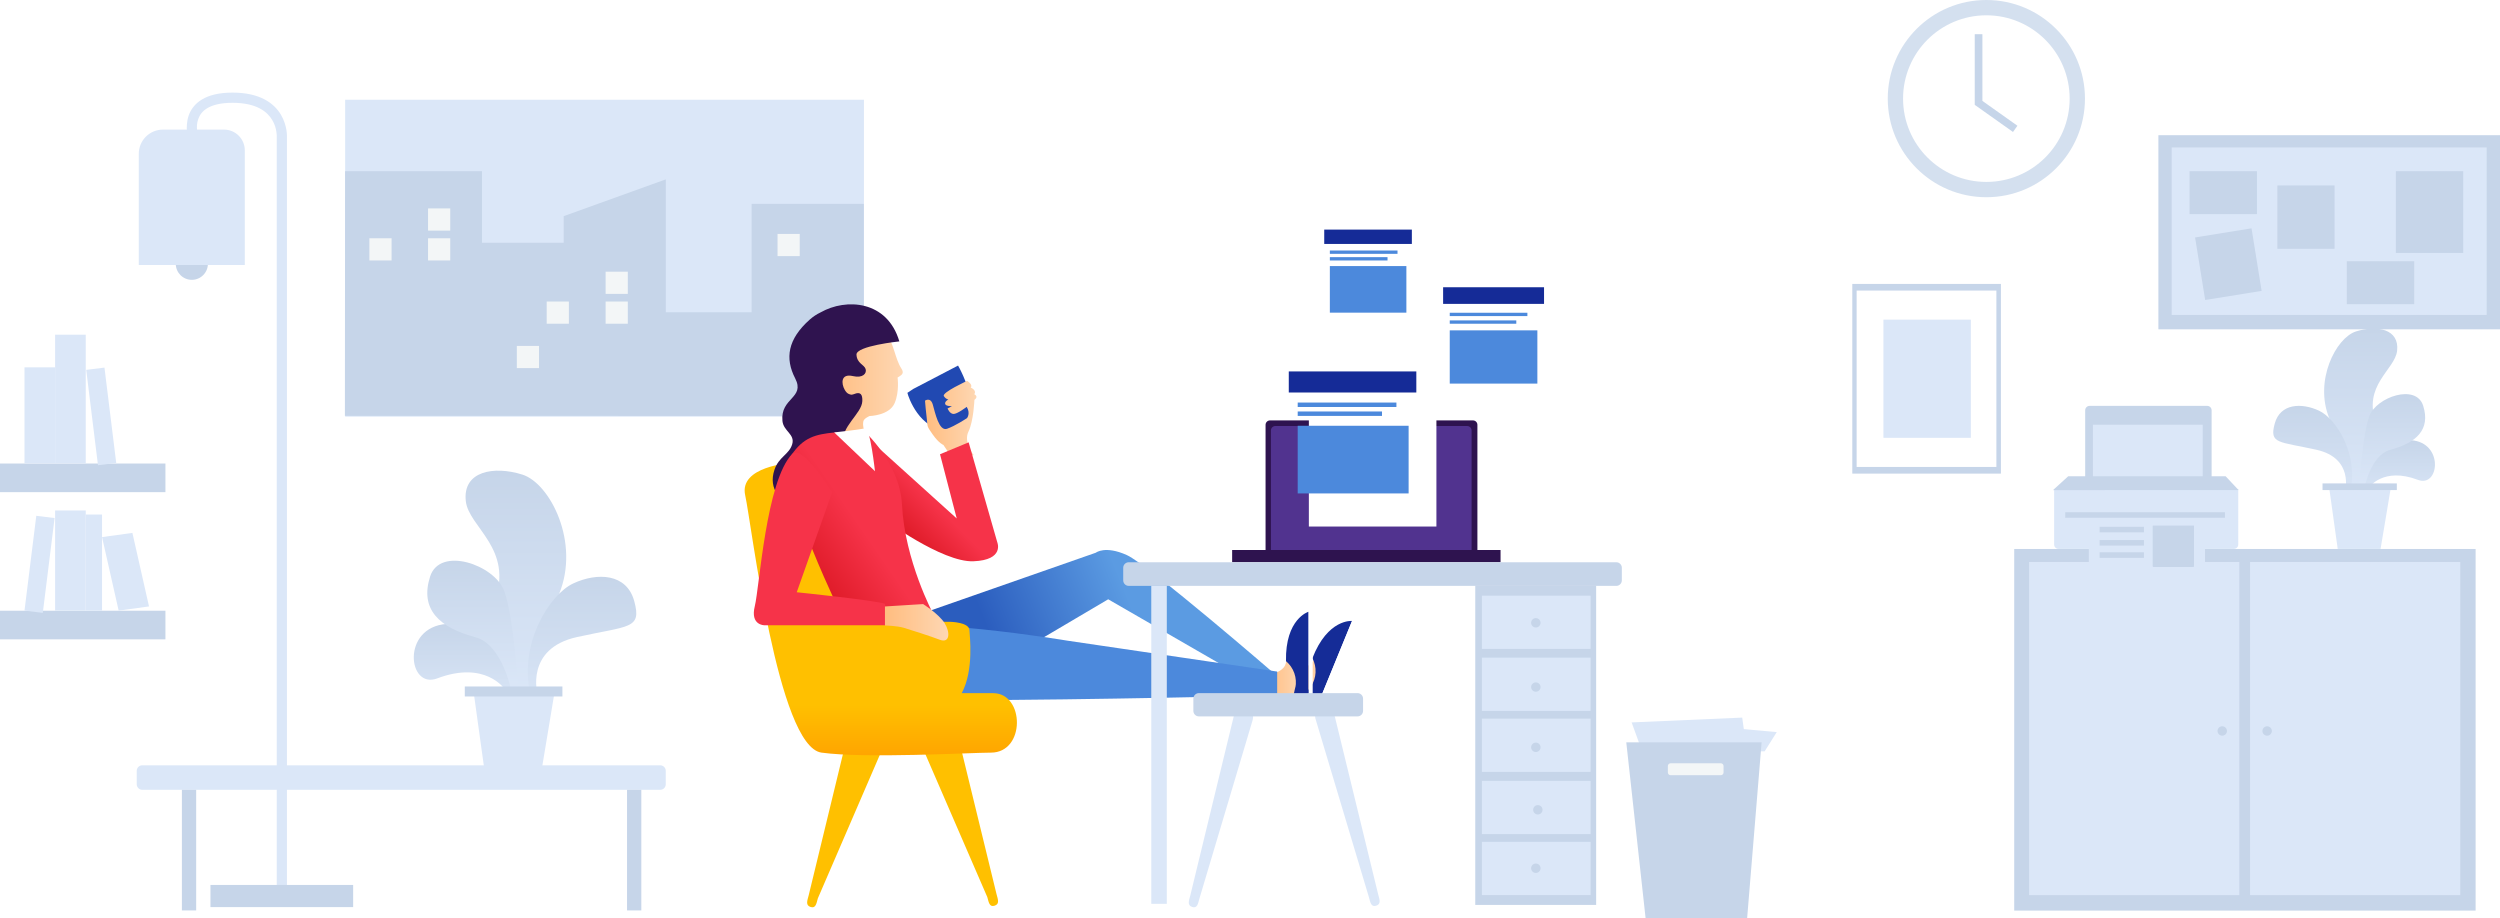<svg width="980" height="360" viewBox="0 0 980 360" version="1.1" xmlns="http://www.w3.org/2000/svg" xmlns:xlink="http://www.w3.org/1999/xlink">
<title>Footer</title>
<desc>Created using Figma</desc>
<g id="Canvas" transform="translate(10785 -16517)">
<g id="Footer">
<g id="Rechthoek 743 kopi&#195;&#171;ren">
<use xlink:href="#path0_fill" transform="translate(-10649.7 16556.1)" fill="#DBE7F8"/>
</g>
<g id="Vorm 881 kopi&#195;&#171;ren">
<use xlink:href="#path1_fill" transform="translate(-10649.8 16584.1)" fill="#C6D5E9"/>
</g>
<g id="Raampjes">
<g id="Rechthoek 754 kopi&#195;&#171;ren 13">
<use xlink:href="#path2_fill" transform="translate(-10617.2 16598.7)" fill="#F3F6F7"/>
</g>
<g id="Rechthoek 754 kopi&#195;&#171;ren 13">
<use xlink:href="#path2_fill" transform="translate(-10640.2 16610.4)" fill="#F3F6F7"/>
</g>
<g id="Rechthoek 754 kopi&#195;&#171;ren 13">
<use xlink:href="#path2_fill" transform="translate(-10617.2 16610.4)" fill="#F3F6F7"/>
</g>
<g id="Rechthoek 754 kopi&#195;&#171;ren 13">
<use xlink:href="#path2_fill" transform="translate(-10547.6 16623.5)" fill="#F3F6F7"/>
</g>
<g id="Rechthoek 754 kopi&#195;&#171;ren 13">
<use xlink:href="#path2_fill" transform="translate(-10570.7 16635.2)" fill="#F3F6F7"/>
</g>
<g id="Rechthoek 754 kopi&#195;&#171;ren 13">
<use xlink:href="#path2_fill" transform="translate(-10582.4 16652.6)" fill="#F3F6F7"/>
</g>
<g id="Rechthoek 754 kopi&#195;&#171;ren 13">
<use xlink:href="#path2_fill" transform="translate(-10480.2 16608.7)" fill="#F3F6F7"/>
</g>
<g id="Rechthoek 754 kopi&#195;&#171;ren 13">
<use xlink:href="#path2_fill" transform="translate(-10547.6 16635.2)" fill="#F3F6F7"/>
</g>
</g>
<g id="Afgeronde rechthoek 3 kopi&#195;&#171;ren 3">
<use xlink:href="#path3_fill" transform="translate(-10731.4 16817)" fill="#DBE7F8"/>
</g>
<g id="Rechthoek 759 kopi&#195;&#171;ren 2">
<use xlink:href="#path4_fill" transform="translate(-10713.7 16826.6)" fill="#C6D5E9"/>
</g>
<g id="Rechthoek 759 kopi&#195;&#171;ren 2">
<use xlink:href="#path5_fill" transform="translate(-10539.2 16826.6)" fill="#C6D5E9"/>
</g>
<g id="Vorm 22 kopi&#195;&#171;ren 5">
<use xlink:href="#path6_fill" transform="translate(-10280.9 16774.6)" fill="url(#paint13_linear)"/>
</g>
<g id="Vorm 22 kopi&#195;&#171;ren 5">
<use xlink:href="#path7_fill" transform="translate(-10289.1 16773.7)" fill="url(#paint14_linear)"/>
</g>
<g id="Vorm 42 kopi&#195;&#171;ren">
<use xlink:href="#path8_fill" transform="translate(-10429.3 16732.6)" fill="url(#paint15_linear)"/>
</g>
<g id="Vorm 41 kopi&#195;&#171;ren">
<use xlink:href="#path9_fill" transform="translate(-10450.8 16761.8)" fill="#4C89DC"/>
</g>
<g id="face kopi&#195;&#171;ren 10">
<use xlink:href="#path10_fill" transform="translate(-10460.3 16643.3)" fill="url(#paint17_linear)"/>
</g>
<g id="Afgeronde rechthoek 4 kopi&#195;&#171;ren 3">
<use xlink:href="#path11_fill" transform="translate(-10468.6 16793.9)" fill="#FFC000"/>
</g>
<g id="Afgeronde rechthoek 4 kopi&#195;&#171;ren 3">
<use xlink:href="#path12_fill" transform="translate(-10428.3 16793.4)" fill="#FFC000"/>
</g>
<g id="Vorm 46 kopi&#195;&#171;ren">
<use xlink:href="#path13_fill" transform="translate(-10493.1 16698.5)" fill="url(#paint20_linear)"/>
</g>
<g id="haar kopi&#195;&#171;ren 9">
<use xlink:href="#path14_fill" transform="translate(-10482.1 16636.3)" fill="#2F134F"/>
</g>
<g id="Vorm 21 kopi&#195;&#171;ren 5">
<use xlink:href="#path15_fill" transform="translate(-10272.9 16760.4)" fill="#152C97"/>
</g>
<g id="Rechthoek 17 kopi&#195;&#171;ren 2">
<use xlink:href="#path16_fill" transform="translate(-10267.4 16760.1)" fill="#FFFFFF"/>
</g>
<g id="Vorm 21 kopi&#195;&#171;ren 5">
<use xlink:href="#path17_fill" transform="translate(-10280.9 16756.8)" fill="#152C97"/>
</g>
<g id="Rechthoek 17 kopi&#195;&#171;ren 2">
<use xlink:href="#path18_fill" transform="translate(-10272 16756.4)" fill="#FFFFFF"/>
</g>
<g id="Mok">
<use xlink:href="#path19_fill" transform="translate(-10429.3 16660.3)" fill="#2149B2"/>
</g>
<g id="Vorm 38 kopi&#195;&#171;ren">
<use xlink:href="#path20_fill" transform="translate(-10422.4 16666.3)" fill="url(#paint27_linear)"/>
</g>
<g id="Arm achter">
<g id="Vorm 40 kopi&#195;&#171;ren">
<use xlink:href="#path21_fill" transform="translate(-10445.5 16690.4)" fill="url(#paint28_linear)"/>
</g>
</g>
<g id="Borst">
<g id="Vorm 35 kopi&#195;&#171;ren">
<use xlink:href="#path22_fill" transform="translate(-10475.9 16685.8)" fill="url(#paint29_linear)"/>
</g>
</g>
<g id="Vorm 44 kopi&#195;&#171;ren">
<use xlink:href="#path23_fill" transform="translate(-10458 16684.9)" fill="#FFFFFF"/>
</g>
<g id="Vorm 36 kopi&#195;&#171;ren">
<use xlink:href="#path24_fill" transform="translate(-10489.5 16694.4)" fill="#F63349"/>
</g>
<g id="Vorm 37 kopi&#195;&#171;ren">
<use xlink:href="#path25_fill" transform="translate(-10438.1 16753.8)" fill="url(#paint32_linear)"/>
</g>
<g id="Afgeronde rechthoek 4 kopi&#195;&#171;ren 3">
<use xlink:href="#path26_fill" transform="translate(-10269.5 16793.4)" fill="#DBE7F8"/>
</g>
<g id="Afgeronde rechthoek 4 kopi&#195;&#171;ren 3">
<use xlink:href="#path27_fill" transform="translate(-10319 16793.9)" fill="#DBE7F8"/>
</g>
<g id="Afgeronde rechthoek 3 kopi&#195;&#171;ren 3">
<use xlink:href="#path28_fill" transform="translate(-10317.2 16788.7)" fill="#C6D5E9"/>
</g>
<g id="Rechthoek 21 kopi&#195;&#171;ren 2">
<use xlink:href="#path29_fill" transform="translate(-10288.9 16681.8)" fill="#2E134F"/>
</g>
<g id="Rechthoek 21 kopi&#195;&#171;ren 2">
<use xlink:href="#path30_fill" transform="translate(-10286.8 16684)" fill="#51338F"/>
</g>
<g id="Rechthoek 22 kopi&#195;&#171;ren">
<use xlink:href="#path31_fill" transform="translate(-10302 16732.6)" fill="#2E134F"/>
</g>
<g id="Rechthoek 8 kopi&#195;&#171;ren 4" filter="url(#filter0_d)">
<use xlink:href="#path32_fill" transform="translate(-10279.8 16662.6)" fill="#FFFFFF"/>
</g>
<g id="Rechthoek 9 kopi&#195;&#171;ren 10">
<use xlink:href="#path33_fill" transform="translate(-10276.3 16674.8)" fill="#4C89DC"/>
</g>
<g id="Rechthoek 9 kopi&#195;&#171;ren 11">
<use xlink:href="#path34_fill" transform="translate(-10279.8 16662.6)" fill="#152B97"/>
</g>
<g id="Rechthoek 9 kopi&#195;&#171;ren 10">
<use xlink:href="#path35_fill" transform="translate(-10276.3 16678.3)" fill="#4C89DC"/>
</g>
<g id="Rechthoek 10 kopi&#195;&#171;ren 2">
<use xlink:href="#path36_fill" transform="translate(-10276.3 16683.9)" fill="#4C89DC"/>
</g>
<g id="Rechthoek 8 kopi&#195;&#171;ren 4" filter="url(#filter1_d)">
<use xlink:href="#path37_fill" transform="translate(-10219.3 16629.6)" fill="#FFFFFF"/>
</g>
<g id="Rechthoek 9 kopi&#195;&#171;ren 11">
<use xlink:href="#path38_fill" transform="translate(-10219.3 16629.6)" fill="#152B97"/>
</g>
<g id="Groep 35">
<g id="Rechthoek 9 kopi&#195;&#171;ren 10">
<use xlink:href="#path39_fill" transform="translate(-10216.7 16639.6)" fill="#4C89DC"/>
</g>
<g id="Rechthoek 9 kopi&#195;&#171;ren 10">
<use xlink:href="#path40_fill" transform="translate(-10216.7 16642.6)" fill="#4C89DC"/>
</g>
<g id="Rechthoek 10 kopi&#195;&#171;ren 2">
<use xlink:href="#path41_fill" transform="translate(-10216.7 16646.5)" fill="#4C89DC"/>
</g>
</g>
<g id="Rechthoek 8 kopi&#195;&#171;ren 4" filter="url(#filter2_d)">
<use xlink:href="#path42_fill" transform="translate(-10265.9 16607)" fill="#FFFFFF"/>
</g>
<g id="Rechthoek 9 kopi&#195;&#171;ren 10">
<use xlink:href="#path43_fill" transform="translate(-10263.7 16615.2)" fill="#4C89DC"/>
</g>
<g id="Rechthoek 9 kopi&#195;&#171;ren 11">
<use xlink:href="#path44_fill" transform="translate(-10265.9 16607)" fill="#152B97"/>
</g>
<g id="Rechthoek 9 kopi&#195;&#171;ren 10">
<use xlink:href="#path45_fill" transform="translate(-10263.7 16617.8)" fill="#4C89DC"/>
</g>
<g id="Rechthoek 10 kopi&#195;&#171;ren 2">
<use xlink:href="#path46_fill" transform="translate(-10263.7 16621.3)" fill="#4C89DC"/>
</g>
<g id="Rechthoek 20 kopi&#195;&#171;ren 3">
<use xlink:href="#path47_fill" transform="translate(-9995.43 16732.2)" fill="#C6D5E9"/>
</g>
<g id="Rechthoek 28 kopi&#195;&#171;ren 7">
<use xlink:href="#path48_fill" transform="translate(-9989.58 16737.3)" fill="#DBE7F8"/>
</g>
<g id="Rechthoek 28 kopi&#195;&#171;ren 7">
<use xlink:href="#path49_fill" transform="translate(-9902.97 16737.3)" fill="#DBE7F8"/>
</g>
<g id="Ovaal 6 kopi&#195;&#171;ren 7">
<use xlink:href="#path50_fill" transform="translate(-9915.73 16801.7)" fill="#C6D5E9"/>
</g>
<g id="Ovaal 6 kopi&#195;&#171;ren 7">
<use xlink:href="#path51_fill" transform="translate(-9898.13 16801.7)" fill="#C6D5E9"/>
</g>
<g id="Vorm 48 kopi&#195;&#171;ren 2">
<use xlink:href="#path52_fill" transform="translate(-10602.5 16701.5)" fill="url(#paint59_linear)"/>
</g>
<g id="Vorm 50 kopi&#195;&#171;ren 2">
<use xlink:href="#path53_fill" transform="translate(-10622.8 16761.5)" fill="url(#paint60_linear)"/>
</g>
<g id="Vorm 49 kopi&#195;&#171;ren 2">
<use xlink:href="#path54_fill" transform="translate(-10578.1 16743.1)" fill="url(#paint61_linear)"/>
</g>
<g id="Vorm 47 kopi&#195;&#171;ren 2">
<use xlink:href="#path55_fill" transform="translate(-10617.5 16736.8)" fill="url(#paint62_linear)"/>
</g>
<g id="Rechthoek 25 kopi&#195;&#171;ren 2">
<use xlink:href="#path56_fill" transform="translate(-10599.6 16786.4)" fill="#DBE7F8"/>
</g>
<g id="Rechthoek 27 kopi&#195;&#171;ren 3">
<use xlink:href="#path57_fill" transform="translate(-10602.8 16786.1)" fill="#C6D5E9"/>
</g>
<g id="Bureau">
<g id="Rechthoek 20 kopi&#195;&#171;ren 3">
<use xlink:href="#path58_fill" transform="translate(-10333.7 16746.5)" fill="#DBE7F8"/>
</g>
<g id="Afgeronde rechthoek 3 kopi&#195;&#171;ren 3">
<use xlink:href="#path59_fill" transform="translate(-10344.7 16737.4)" fill="#C6D5E9"/>
</g>
<g id="Rechthoek 20 kopi&#195;&#171;ren 3">
<use xlink:href="#path60_fill" transform="translate(-10206.7 16746.5)" fill="#C6D5E9"/>
</g>
<g id="Rechthoek 28 kopi&#195;&#171;ren 7">
<use xlink:href="#path61_fill" transform="translate(-10204.1 16750.5)" fill="#DBE7F8"/>
</g>
<g id="Rechthoek 28 kopi&#195;&#171;ren 7">
<use xlink:href="#path61_fill" transform="translate(-10204.1 16774.8)" fill="#DBE7F8"/>
</g>
<g id="Rechthoek 28 kopi&#195;&#171;ren 7">
<use xlink:href="#path61_fill" transform="translate(-10204.1 16798.7)" fill="#DBE7F8"/>
</g>
<g id="Rechthoek 28 kopi&#195;&#171;ren 7">
<use xlink:href="#path61_fill" transform="translate(-10204.1 16823.1)" fill="#DBE7F8"/>
</g>
<g id="Rechthoek 28 kopi&#195;&#171;ren 7">
<use xlink:href="#path61_fill" transform="translate(-10204.1 16847)" fill="#DBE7F8"/>
</g>
<g id="Ovaal 6 kopi&#195;&#171;ren 7">
<use xlink:href="#path62_fill" transform="translate(-10184.8 16759.3)" fill="#C6D5E9"/>
</g>
<g id="Ovaal 6 kopi&#195;&#171;ren 7">
<use xlink:href="#path63_fill" transform="translate(-10184.8 16784.5)" fill="#C6D5E9"/>
</g>
<g id="Ovaal 6 kopi&#195;&#171;ren 7">
<use xlink:href="#path51_fill" transform="translate(-10184.8 16808.1)" fill="#C6D5E9"/>
</g>
<g id="Ovaal 6 kopi&#195;&#171;ren 7">
<use xlink:href="#path64_fill" transform="translate(-10184 16832.6)" fill="#C6D5E9"/>
</g>
<g id="Ovaal 6 kopi&#195;&#171;ren 7">
<use xlink:href="#path65_fill" transform="translate(-10184.8 16855.5)" fill="#C6D5E9"/>
</g>
</g>
<g id="Vorm 886 kopi&#195;&#171;ren">
<use xlink:href="#path66_fill" transform="translate(-10109.4 16802.1)" fill="#DBE7F8"/>
</g>
<g id="Vorm 885 kopi&#195;&#171;ren">
<use xlink:href="#path67_fill" transform="translate(-10145.4 16798.3)" fill="#DBE7F8"/>
</g>
<g id="Vorm 884 kopi&#195;&#171;ren">
<use xlink:href="#path68_fill" transform="translate(-10147.5 16808)" fill="#C6D5E9"/>
</g>
<g id="Afgeronde rechthoek 6 kopi&#195;&#171;ren">
<use xlink:href="#path69_fill" transform="translate(-10131.2 16816.2)" fill="#F3F6F7"/>
</g>
<g id="Afgeronde rechthoek 5 kopi&#195;&#171;ren 2">
<use xlink:href="#path70_fill" transform="translate(-9967.61 16676.1)" fill="#C6D5E9"/>
</g>
<g id="Rechthoek 748 kopi&#195;&#171;ren 2">
<use xlink:href="#path71_fill" transform="translate(-9964.57 16683.5)" fill="#DBE7F8"/>
</g>
<g id="Rechthoek 744 kopi&#195;&#171;ren 2">
<use xlink:href="#path72_fill" transform="translate(-9979.78 16708.7)" fill="#DBE7F8"/>
</g>
<g id="Vorm 879 kopi&#195;&#171;ren 2">
<use xlink:href="#path73_fill" transform="translate(-9980.22 16703.7)" fill="#C6D5E9"/>
</g>
<g id="Rechthoek 745 kopi&#195;&#171;ren 2">
<use xlink:href="#path74_fill" transform="translate(-9966.18 16719)" fill="#DBE7F8"/>
</g>
<g id="Groep 29">
<path d="M -9941.09 16723.1L -9925 16723.1L -9925 16739.2L -9941.09 16739.2L -9941.09 16723.1Z" fill="#C6D5E9"/>
<g id="Rechthoek 746 kopi&#195;&#171;ren 2">
<use xlink:href="#path75_fill" transform="translate(-9941.09 16723.1)" fill="#C6D5E9"/>
</g>
</g>
<g id="Rechthoek 749 kopi&#195;&#171;ren 4">
<use xlink:href="#path76_fill" transform="translate(-9961.96 16733.5)" fill="#C6D5E9"/>
</g>
<g id="Rechthoek 749 kopi&#195;&#171;ren 4">
<use xlink:href="#path76_fill" transform="translate(-9961.96 16728.7)" fill="#C6D5E9"/>
</g>
<g id="Rechthoek 749 kopi&#195;&#171;ren 4">
<use xlink:href="#path76_fill" transform="translate(-9961.96 16723.5)" fill="#C6D5E9"/>
</g>
<g id="Rechthoek 747 kopi&#195;&#171;ren 2">
<use xlink:href="#path77_fill" transform="translate(-9975.43 16717.8)" fill="#C6D5E9"/>
</g>
<g id="Rechthoek 750 kopi&#195;&#171;ren 2">
<use xlink:href="#path78_fill" transform="translate(-10058.9 16628.3)" fill="#C6D5E9"/>
</g>
<g id="Rechthoek 750 kopi&#195;&#171;ren 2">
<use xlink:href="#path79_fill" transform="translate(-10057.2 16630.9)" fill="#FFFFFF"/>
</g>
<g id="Rechthoek 751 kopi&#195;&#171;ren">
<use xlink:href="#path80_fill" transform="translate(-10046.7 16642.3)" fill="#DBE7F8"/>
</g>
<g id="Ovaal 690 kopi&#195;&#171;ren">
<use xlink:href="#path81_fill" transform="translate(-10716.1 16614.1)" fill="#C6D5E9"/>
</g>
<g id="Rechthoek 757 kopi&#195;&#171;ren">
<use xlink:href="#path82_fill" transform="translate(-10730.6 16567.8)" fill="#DBE7F8"/>
</g>
<g id="Vorm 883 kopi&#195;&#171;ren">
<use xlink:href="#path83_stroke" transform="translate(-10709.8 16555.3)" fill="#DBE7F8"/>
</g>
<g id="Rechthoek 758 kopi&#195;&#171;ren">
<use xlink:href="#path84_fill" transform="translate(-10702.5 16863.9)" fill="#C6D5E9"/>
</g>
<g id="Rechthoek 755 kopi&#195;&#171;ren 2">
<use xlink:href="#path85_fill" transform="translate(-9938.91 16570)" fill="#C6D5E9"/>
</g>
<g id="Rechthoek 755 kopi&#195;&#171;ren 2">
<use xlink:href="#path86_fill" transform="translate(-9933.7 16574.8)" fill="#DBE7F8"/>
</g>
<g id="Rechthoek 756 kopi&#195;&#171;ren 5">
<use xlink:href="#path87_fill" transform="translate(-9926.7 16584.1)" fill="#C6D5E9"/>
</g>
<g id="Rechthoek 756 kopi&#195;&#171;ren 5">
<use xlink:href="#path88_fill" transform="translate(-9892.27 16589.7)" fill="#C6D5E9"/>
</g>
<g id="Rechthoek 756 kopi&#195;&#171;ren 5">
<use xlink:href="#path89_fill" transform="translate(-9924.53 16606.5)" fill="#C6D5E9"/>
</g>
<g id="Rechthoek 756 kopi&#195;&#171;ren 5">
<use xlink:href="#path90_fill" transform="translate(-9865.06 16619.4)" fill="#C6D5E9"/>
</g>
<g id="Rechthoek 756 kopi&#195;&#171;ren 5">
<use xlink:href="#path91_fill" transform="translate(-9845.83 16584.1)" fill="#C6D5E9"/>
</g>
<g id="Ovaal 689 kopi&#195;&#171;ren">
<use xlink:href="#path92_stroke" transform="translate(-10042 16520)" fill="#D4E0EF"/>
</g>
<g id="Vorm 880 kopi&#195;&#171;ren">
<use xlink:href="#path93_stroke" transform="translate(-10009.4 16530.4)" fill="#C6D5E9"/>
</g>
<g id="Vorm 48 kopi&#195;&#171;ren 3">
<use xlink:href="#path94_fill" transform="translate(-9873.94 16645.8)" fill="url(#paint108_linear)"/>
</g>
<g id="Vorm 50 kopi&#195;&#171;ren 3">
<use xlink:href="#path95_fill" transform="translate(-9859.73 16689.5)" fill="url(#paint109_linear)"/>
</g>
<g id="Vorm 47 kopi&#195;&#171;ren 3">
<use xlink:href="#path96_fill" transform="translate(-9860.3 16671.5)" fill="url(#paint110_linear)"/>
</g>
<g id="Vorm 49 kopi&#195;&#171;ren 3">
<use xlink:href="#path97_fill" transform="translate(-9893.89 16676.1)" fill="url(#paint111_linear)"/>
</g>
<g id="Rechthoek 25 kopi&#195;&#171;ren 2">
<use xlink:href="#path98_fill" transform="translate(-9872.17 16706.7)" fill="#DBE7F8"/>
</g>
<g id="Rechthoek 27 kopi&#195;&#171;ren 3">
<use xlink:href="#path99_fill" transform="translate(-9874.57 16706.5)" fill="#C6D5E9"/>
</g>
<g id="Rechthoek 760 kopi&#195;&#171;ren 2">
<use xlink:href="#path100_fill" transform="translate(-10785 16698.7)" fill="#C6D5E9"/>
</g>
<g id="Rechthoek 760 kopi&#195;&#171;ren 2">
<use xlink:href="#path101_fill" transform="translate(-10785 16756.4)" fill="#C6D5E9"/>
</g>
<g id="Rechthoek 761 kopi&#195;&#171;ren 5">
<use xlink:href="#path102_fill" transform="translate(-10763.4 16648.2)" fill="#DBE7F8"/>
</g>
<g id="Rechthoek 761 kopi&#195;&#171;ren 5">
<use xlink:href="#path103_fill" transform="translate(-10751.2 16661.1)" fill="#DBE7F8"/>
</g>
<g id="Rechthoek 761 kopi&#195;&#171;ren 5">
<use xlink:href="#path104_fill" transform="translate(-10775.4 16661)" fill="#DBE7F8"/>
</g>
<g id="Rechthoek 761 kopi&#195;&#171;ren 5">
<use xlink:href="#path105_fill" transform="translate(-10763.4 16717.1)" fill="#DBE7F8"/>
</g>
<g id="Rechthoek 761 kopi&#195;&#171;ren 5">
<use xlink:href="#path106_fill" transform="translate(-10775.4 16719.2)" fill="#DBE7F8"/>
</g>
<g id="Rechthoek 761 kopi&#195;&#171;ren 5">
<use xlink:href="#path107_fill" transform="translate(-10751.4 16718.7)" fill="#DBE7F8"/>
</g>
<g id="Rechthoek 761 kopi&#195;&#171;ren 5">
<use xlink:href="#path108_fill" transform="translate(-10745 16725.9)" fill="#DBE7F8"/>
</g>
</g>
</g>
<defs>
<filter id="filter0_d" filterUnits="userSpaceOnUse" x="-10280" y="16662" width="61" height="64" color-interpolation-filters="sRGB">
<feFlood flood-opacity="0" result="BackgroundImageFix"/>
<feColorMatrix in="SourceAlpha" type="matrix" values="0 0 0 0 0 0 0 0 0 0 0 0 0 0 0 0 0 0 255 0"/>
<feOffset dx="7.873" dy="9.057"/>
<feGaussianBlur stdDeviation="1"/>
<feColorMatrix type="matrix" values="0 0 0 0 0.776 0 0 0 0 0.835 0 0 0 0 0.914 0 0 0 0.05 0"/>
<feBlend mode="normal" in2="BackgroundImageFix" result="effect1_dropShadow"/>
<feBlend mode="normal" in="SourceGraphic" in2="effect1_dropShadow" result="shape"/>
</filter>
<filter id="filter1_d" filterUnits="userSpaceOnUse" x="-10220" y="16629" width="51" height="53" color-interpolation-filters="sRGB">
<feFlood flood-opacity="0" result="BackgroundImageFix"/>
<feColorMatrix in="SourceAlpha" type="matrix" values="0 0 0 0 0 0 0 0 0 0 0 0 0 0 0 0 0 0 255 0"/>
<feOffset dx="7.873" dy="9.057"/>
<feGaussianBlur stdDeviation="1"/>
<feColorMatrix type="matrix" values="0 0 0 0 0.776 0 0 0 0 0.835 0 0 0 0 0.914 0 0 0 0.45 0"/>
<feBlend mode="normal" in2="BackgroundImageFix" result="effect1_dropShadow"/>
<feBlend mode="normal" in="SourceGraphic" in2="effect1_dropShadow" result="shape"/>
</filter>
<filter id="filter2_d" filterUnits="userSpaceOnUse" x="-10266" y="16606" width="45" height="48" color-interpolation-filters="sRGB">
<feFlood flood-opacity="0" result="BackgroundImageFix"/>
<feColorMatrix in="SourceAlpha" type="matrix" values="0 0 0 0 0 0 0 0 0 0 0 0 0 0 0 0 0 0 255 0"/>
<feOffset dx="7.873" dy="9.057"/>
<feGaussianBlur stdDeviation="1"/>
<feColorMatrix type="matrix" values="0 0 0 0 0.776 0 0 0 0 0.835 0 0 0 0 0.914 0 0 0 0.45 0"/>
<feBlend mode="normal" in2="BackgroundImageFix" result="effect1_dropShadow"/>
<feBlend mode="normal" in="SourceGraphic" in2="effect1_dropShadow" result="shape"/>
</filter>
<linearGradient id="paint13_linear" x1="0" y1="0" x2="1" y2="0" gradientUnits="userSpaceOnUse" gradientTransform="matrix(16.532 2.91272e-13 -8.13911e-13 42.759 -0.329 -21.38)">
<stop offset="0" stop-color="#FFBC7E"/>
<stop offset="1" stop-color="#FED8B5"/>
</linearGradient>
<linearGradient id="paint14_linear" x1="0" y1="0" x2="1" y2="0" gradientUnits="userSpaceOnUse" gradientTransform="matrix(14.826 2.87575e-13 -7.29903e-13 42.216 -0.295 -21.108)">
<stop offset="0" stop-color="#FFBC7E"/>
<stop offset="1" stop-color="#FED8B5"/>
</linearGradient>
<linearGradient id="paint15_linear" x1="0" y1="0" x2="1" y2="0" gradientUnits="userSpaceOnUse" gradientTransform="matrix(56.472 -22.584 57.052 142.601 0.252 -40.273)">
<stop offset="0.039" stop-color="#2B5DBE"/>
<stop offset="0.956" stop-color="#5B9BE2"/>
</linearGradient>
<linearGradient id="paint17_linear" x1="0" y1="0" x2="1" y2="0" gradientUnits="userSpaceOnUse" gradientTransform="matrix(30.712 8.69412e-13 -1.51197e-12 127.63 -0.612 -63.815)">
<stop offset="0" stop-color="#FFBC7E"/>
<stop offset="1" stop-color="#FED8B5"/>
</linearGradient>
<linearGradient id="paint20_linear" x1="0" y1="0" x2="1" y2="0" gradientUnits="userSpaceOnUse" gradientTransform="matrix(6.53535e-15 114.582 -106.73 7.01613e-15 106.73 -7.01613e-15)">
<stop offset="0.827" stop-color="#FFC000"/>
<stop offset="0.994" stop-color="#FFA600"/>
</linearGradient>
<linearGradient id="paint27_linear" x1="0" y1="0" x2="1" y2="0" gradientUnits="userSpaceOnUse" gradientTransform="matrix(21.234 5.68926e-13 -1.04537e-12 83.519 -0.423 -41.76)">
<stop offset="0" stop-color="#FFBC7E"/>
<stop offset="1" stop-color="#FED8B5"/>
</linearGradient>
<linearGradient id="paint28_linear" x1="0" y1="0" x2="1" y2="0" gradientUnits="userSpaceOnUse" gradientTransform="matrix(22.155 -9.791 11.122 11.341 8.575 37.654)">
<stop offset="0" stop-color="#D6121C"/>
<stop offset="1" stop-color="#F63349"/>
</linearGradient>
<linearGradient id="paint29_linear" x1="0" y1="0" x2="1" y2="0" gradientUnits="userSpaceOnUse" gradientTransform="matrix(30.842 -21.239 15.926 23.117 0.965 64.062)">
<stop offset="0.059" stop-color="#D6121C"/>
<stop offset="1" stop-color="#F63349"/>
</linearGradient>
<linearGradient id="paint32_linear" x1="0" y1="0" x2="1" y2="0" gradientUnits="userSpaceOnUse" gradientTransform="matrix(26.154 2.61688e-13 -1.28757e-12 38.416 -0.521 -19.208)">
<stop offset="0" stop-color="#FFBC7E"/>
<stop offset="1" stop-color="#FED8B5"/>
</linearGradient>
<linearGradient id="paint59_linear" x1="0" y1="0" x2="1" y2="0" gradientUnits="userSpaceOnUse" gradientTransform="matrix(2.4164e-15 90.464 -39.463 5.53932e-15 39.463 -5.53932e-15)">
<stop offset="0" stop-color="#C6D5E9"/>
<stop offset="0.994" stop-color="#DBE7F8"/>
</linearGradient>
<linearGradient id="paint60_linear" x1="0" y1="0" x2="1" y2="0" gradientUnits="userSpaceOnUse" gradientTransform="matrix(2.46307e-15 34.157 -40.225 2.09149e-15 40.225 -2.09149e-15)">
<stop offset="0" stop-color="#C6D5E9"/>
<stop offset="0.994" stop-color="#DBE7F8"/>
</linearGradient>
<linearGradient id="paint61_linear" x1="0" y1="0" x2="1" y2="0" gradientUnits="userSpaceOnUse" gradientTransform="matrix(2.60422e-15 55.733 -42.53 3.41268e-15 42.53 -3.41268e-15)">
<stop offset="0" stop-color="#C6D5E9"/>
<stop offset="0.994" stop-color="#DBE7F8"/>
</linearGradient>
<linearGradient id="paint62_linear" x1="0" y1="0" x2="1" y2="0" gradientUnits="userSpaceOnUse" gradientTransform="matrix(2.18811e-15 51.049 -35.734 3.12585e-15 35.734 -3.12585e-15)">
<stop offset="0" stop-color="#C6D5E9"/>
<stop offset="0.994" stop-color="#DBE7F8"/>
</linearGradient>
<linearGradient id="paint108_linear" x1="0" y1="0" x2="1" y2="0" gradientUnits="userSpaceOnUse" gradientTransform="matrix(1.75603e-15 65.852 -28.678 4.03228e-15 28.678 -4.03228e-15)">
<stop offset="0" stop-color="#C6D5E9"/>
<stop offset="0.994" stop-color="#DBE7F8"/>
</linearGradient>
<linearGradient id="paint109_linear" x1="0" y1="0" x2="1" y2="0" gradientUnits="userSpaceOnUse" gradientTransform="matrix(1.78979e-15 24.864 -29.229 1.52246e-15 29.229 -1.52246e-15)">
<stop offset="0" stop-color="#C6D5E9"/>
<stop offset="0.994" stop-color="#DBE7F8"/>
</linearGradient>
<linearGradient id="paint110_linear" x1="0" y1="0" x2="1" y2="0" gradientUnits="userSpaceOnUse" gradientTransform="matrix(1.59019e-15 37.159 -25.97 2.27536e-15 25.97 -2.27536e-15)">
<stop offset="0" stop-color="#C6D5E9"/>
<stop offset="0.994" stop-color="#DBE7F8"/>
</linearGradient>
<linearGradient id="paint111_linear" x1="0" y1="0" x2="1" y2="0" gradientUnits="userSpaceOnUse" gradientTransform="matrix(1.89261e-15 40.57 -30.909 2.48422e-15 30.909 -2.48422e-15)">
<stop offset="0" stop-color="#C6D5E9"/>
<stop offset="0.994" stop-color="#DBE7F8"/>
</linearGradient>
<path id="path0_fill" d="M 203.37 0L -2.54755e-06 0L -2.54755e-06 124.227L 203.37 124.227L 203.37 0Z"/>
<path id="path1_fill" fill-rule="evenodd" d="M 0.072 1.06161e-07L 53.736 1.06161e-07L 53.736 28.05L 85.763 28.05L 85.763 17.631L 125.795 3.206L 125.795 55.299L 159.423 55.299L 159.423 12.822L 203.411 12.822L 203.411 95.957L 0 95.906L 0.072 1.06161e-07Z"/>
<path id="path2_fill" d="M 8.696 0L 0 0L 0 8.697L 8.696 8.697L 8.696 0Z"/>
<path id="path3_fill" d="M 205.204 -2.54787e-06L 2.174 -2.54787e-06C 0.973 -2.54787e-06 0 0.973 0 2.174L 0 7.433C 0 8.634 0.973 9.607 2.174 9.607L 205.204 9.607C 206.405 9.607 207.378 8.634 207.378 7.433L 207.378 2.174C 207.378 0.973 206.405 -2.54787e-06 205.204 -2.54787e-06Z"/>
<path id="path4_fill" d="M 5.598 -5.09573e-06L 2.54755e-06 -5.09573e-06L 2.54755e-06 47.288L 5.598 47.288L 5.598 -5.09573e-06Z"/>
<path id="path5_fill" d="M 5.598 -5.09573e-06L -2.54755e-06 -5.09573e-06L -2.54755e-06 47.288L 5.598 47.288L 5.598 -5.09573e-06Z"/>
<path id="path6_fill" fill-rule="evenodd" d="M 13.317 10.268C 13.317 10.268 10.396 15.915 10.374 15.902C 9.935 15.664 1.48607e-05 12.681 1.48607e-05 12.681L 0.878 3.489C 0.878 3.489 7.987 5.262 10.17 2.118C 12.591 -1.376 16.913 -0.328 15.391 3.657"/>
<path id="path7_fill" fill-rule="evenodd" d="M 14.087 9.8C 14.087 9.8 13.161 15.7 13.135 15.7L 2.439 15.7L 2.33526e-05 8.214C 2.33526e-05 8.214 7.257 7.176 8.083 3.442C 9 -0.705 13.4 -1.365 13.5 2.898"/>
<path id="path8_fill" fill-rule="evenodd" d="M 1.87 26.235L 73.87 1.061C 73.87 1.061 77.491 -1.861 86.026 1.993C 94.562 5.847 144.005 48.612 144.005 48.612L 144.005 57.004L 78.714 19.32L 44.884 39.288L 4.24592e-07 39.288L 1.87 26.235Z"/>
<path id="path9_fill" fill-rule="evenodd" d="M -1.06148e-06 1.671C -1.06148e-06 1.671 3.31713e-06 29.642 44.884 29.642C 89.769 29.642 166.45 27.777 166.45 27.777L 166.45 18.454L 84.158 6.333C 84.158 6.333 23.44 -3.927 -1.06148e-06 1.671Z"/>
<path id="path10_fill" fill-rule="evenodd" d="M 28.585 20.726C 28.141 21.092 27.662 21.414 27.155 21.687C 27.131 21.641 27.954 27.099 26.017 31.686C 23.93 36.632 16.18 36.781 16.18 36.781C 16.18 36.781 13.935 37.702 13.725 38.894C 13.079 42.556 15.825 45.16 15.825 45.16L 2.705 47.465C 1.635 47.583 -2.441 13.358 2.101 4.135C 2.101 4.135 16.614 -4.475 22.082 3.153C 25.933 8.526 26.028 14.169 28.693 18.242C 29.146 18.937 29.56 19.935 28.585 20.726Z"/>
<path id="path11_fill" fill-rule="evenodd" d="M 22.521 0.174C 24.506 0.829 34.986 3.139 34.393 5.333L 4.198 75.248C 3.605 77.441 3.312 79.282 1.328 78.627C -0.656 77.972 0.012 76.256 0.604 74.061L 17.855 2.961C 18.447 0.767 20.537 -0.48 22.521 0.174Z"/>
<path id="path12_fill" fill-rule="evenodd" d="M 11.908 0.174C 9.914 0.83 -0.57 3.139 0.024 5.333L 30.318 75.248C 30.912 77.442 31.206 79.282 33.201 78.627C 35.195 77.972 34.523 76.256 33.928 74.062L 16.597 2.96C 16.002 0.767 13.905 -0.481 11.908 0.174Z"/>
<path id="path13_fill" fill-rule="evenodd" d="M 96.531 113.53C 88.719 113.53 47.319 115.897 30.139 113.53C 12.96 111.163 2.739 24.009 0.217 12.654C -2.306 1.298 18.018 8.49288e-07 18.018 8.49288e-07C 18.018 8.49288e-07 26.433 35.756 41.827 62.248L 80.612 62.248C 80.612 62.248 88.003 62.402 88.115 65.492C 88.192 67.627 89.994 81.064 85.096 90.219L 91.856 90.219C 91.856 90.219 96.582 90.215 97.464 90.219C 109.782 90.292 110.164 113.53 96.531 113.53Z"/>
<path id="path14_fill" fill-rule="evenodd" d="M 32.839 19.73C 33.013 23.176 35.874 23.622 36.419 25.348C 36.964 27.074 35.319 29.03 31.46 28.131C 26.6 27 26.838 31.076 28.238 33.519C 29.178 35.157 30.021 35.226 30.789 35.432C 31.168 35.402 31.54 35.318 31.894 35.181C 34.49 34.083 35.225 35.423 35.131 37.913C 34.941 42.913 26.603 47.821 27.493 54.866C 29.368 69.703 21.611 83.896 21.611 83.896C 21.611 83.896 -4.544 80.418 0.693 64.827C 2.4 59.746 6.432 58.87 7.634 54.866C 8.837 50.862 4.21 49.774 3.815 45.7C 2.934 36.588 12.819 36.797 8.815 29.032C 4.741 21.137 5.87 13.697 14.511 5.98C 15.806 4.835 17.255 3.877 18.815 3.134C 28.705 -2.476 44.886 -1.613 49.642 14.53C 49.643 14.532 32.667 16.284 32.839 19.73Z"/>
<path id="path15_fill" fill-rule="evenodd" d="M 0 28.139L 5.448 30.356L 17.883 0.01C 17.883 0.01 8.37 -0.913 2.365 14.614C 3.27 16.335 3.696 18.268 3.599 20.21C 3.502 22.153 2.885 24.033 1.813 25.656C 2.878 23.936 0 28.139 0 28.139Z"/>
<path id="path16_fill" fill-rule="evenodd" d="M 12.548 9.97914e-06L 14.026 0.602L 1.478 31.226L 2.54755e-05 30.625L 12.548 9.97914e-06Z"/>
<path id="path17_fill" fill-rule="evenodd" d="M 2.952 32.781L 8.835 32.781L 8.835 1.01915e-05C 8.835 1.01915e-05 -0.322 2.734 0.009 19.372C 1.498 20.622 2.625 22.25 3.272 24.084C 3.919 25.918 4.062 27.892 3.687 29.801C 4.017 27.805 2.952 32.781 2.952 32.781Z"/>
<path id="path18_fill" fill-rule="evenodd" d="M 0 5.09573e-06L 1.574 5.09573e-06L 1.574 33.061L 0 33.061L 0 5.09573e-06Z"/>
<path id="path19_fill" fill-rule="evenodd" d="M -4.03363e-06 10.693C 0.374 12.427 4.823 25.154 15.369 25.23C 20.534 25.268 26.266 22.474 24.8 13.485C 23.654 6.453 19.857 2.65403e-06 19.857 2.65403e-06L 2.292 9.166L -4.03363e-06 10.693Z"/>
<path id="path20_fill" fill-rule="evenodd" d="M 11.181 31.06L 7.224 25.125C 7.224 25.125 5.514 24.559 3.013 21.002C 0.511 17.445 1.133 18.07 0.763 15.408C 0.417 12.92 9.12874e-06 7.77 9.12874e-06 7.77C 9.12874e-06 7.77 2.154 6.209 3.054 9.298C 3.955 12.386 5.452 19.849 8.604 18.788C 11.756 17.727 16.458 14.605 16.458 14.605C 16.458 14.605 17.943 12.8 16.345 10.183C 16.345 10.183 12.587 13.081 11.11 12.971C 9.633 12.861 8.843 10.816 8.843 10.816L 10.589 9.887C 10.589 9.887 8.227 10.048 7.915 9.07C 7.603 8.092 9.196 7.267 9.196 7.267C 9.196 7.267 8.324 7.369 7.394 5.986C 6.464 4.602 16.529 -3.50332e-06 16.529 -3.50332e-06C 16.529 -3.50332e-06 18.927 1.459 17.92 2.62C 17.92 2.62 20.417 3.653 19.314 5.239C 19.314 5.239 21.215 6.089 19.37 7.45C 19.37 7.45 19.071 15.702 17.034 19.901C 14.996 24.099 19.085 29.081 19.085 29.081L 11.181 31.06Z"/>
<path id="path21_fill" fill-rule="evenodd" d="M 28.988 4.662L 40.209 2.33554e-06L 51.43 39.16C 51.43 39.16 54.389 46.133 42.079 46.619C 29.769 47.105 6.546 29.834 6.546 29.834L -3.82133e-06 21.442L 3.377 0.802L 35.534 29.833L 28.988 4.662Z"/>
<path id="path22_fill" fill-rule="evenodd" d="M 17.905 0.73L 29.463 6.2635e-06C 29.463 6.2635e-06 43.673 12.644 44.483 29.027C 45.57 51.012 56.703 71.802 56.703 71.802L 22.338 75.621C 22.338 75.621 -5.418 19.492 0.949 9.862C 5.785 2.546 10.674 1.477 17.905 0.73Z"/>
<path id="path23_fill" fill-rule="evenodd" d="M 0 1.606L 15.99 16.812C 15.99 16.812 14.107 -0.405 12.171 0.007C 9.27 0.625 0 1.606 0 1.606Z"/>
<path id="path24_fill" fill-rule="evenodd" d="M 51.476 59.307L 51.476 67.699L 4.115 67.699C 4.115 67.699 -1.476 67.732 0.376 60.241C 2.229 52.75 4.794 11.148 15.009 0.569C 18.939 -3.501 30.688 15.596 30.688 15.596L 16.822 54.764C 16.822 54.764 47.923 57.949 51.476 59.307Z"/>
<path id="path25_fill" fill-rule="evenodd" d="M -6.58118e-06 0.933L 14.961 -8.49289e-07C 14.961 -8.49289e-07 21.087 3.837 23.377 7.459C 25.667 11.081 25.464 15.485 21.507 13.986C 17.551 12.486 10.242 10.163 7.481 9.324C 4.72 8.484 0 8.391 0 8.391L 0 0.933L -6.58118e-06 0.933Z"/>
<path id="path26_fill" fill-rule="evenodd" d="M 2.689 0.174C 0.698 0.83 -0.437 3.139 0.159 5.333L 21.098 75.248C 21.698 77.442 21.989 79.282 23.985 78.627C 25.98 77.972 25.306 76.256 24.711 74.062L 7.38 2.96C 6.785 0.767 4.685 -0.481 2.689 0.174Z"/>
<path id="path27_fill" fill-rule="evenodd" d="M 22.525 0.174C 24.508 0.829 25.638 3.139 25.047 5.333L 4.199 75.248C 3.608 77.441 3.316 79.282 1.329 78.627C -0.657 77.972 0.012 76.256 0.608 74.061L 17.856 2.961C 18.451 0.767 20.538 -0.48 22.525 0.174Z"/>
<path id="path28_fill" d="M 64.348 0L 2.174 0C 0.973 0 0 0.973 0 2.174L 0 6.957C 0 8.158 0.973 9.132 2.174 9.132L 64.348 9.132C 65.548 9.132 66.522 8.158 66.522 6.957L 66.522 2.174C 66.522 0.973 65.548 0 64.348 0Z"/>
<path id="path29_fill" d="M 81.304 0L 1.739 0C 0.779 0 0 0.779 0 1.739L 0 52.615C 0 53.576 0.779 54.355 1.739 54.355L 81.304 54.355C 82.265 54.355 83.043 53.576 83.043 52.615L 83.043 1.739C 83.043 0.779 82.265 0 81.304 0Z"/>
<path id="path30_fill" fill-rule="evenodd" d="M 1.739 5.09573e-06L 76.926 5.09573e-06C 77.387 5.09573e-06 77.83 0.183 78.156 0.509C 78.482 0.836 78.665 1.278 78.665 1.739L 78.665 49.408C 78.665 49.87 78.482 50.312 78.156 50.638C 77.83 50.964 77.387 51.148 76.926 51.148L 1.739 51.148C 1.278 51.148 0.836 50.964 0.509 50.638C 0.183 50.312 -2.54755e-05 49.87 -2.54755e-05 49.408L -2.54755e-05 1.739C -2.54755e-05 1.278 0.183 0.836 0.509 0.509C 0.836 0.183 1.278 5.09573e-06 1.739 5.09573e-06Z"/>
<path id="path31_fill" d="M 105.217 0L 0 0L 0 4.783L 105.217 4.783L 105.217 0Z"/>
<path id="path32_fill" d="M 50 0L 0 0L 0 51.745L 50 51.745L 50 0Z"/>
<path id="path33_fill" d="M 38.696 0L 0 0L 0 1.739L 38.696 1.739L 38.696 0Z"/>
<path id="path34_fill" d="M 50 0L 0 0L 0 8.262L 50 8.262L 50 0Z"/>
<path id="path35_fill" d="M 33.044 0L 0 0L 0 1.739L 33.044 1.739L 33.044 0Z"/>
<path id="path36_fill" d="M 43.478 0L 0 0L 0 26.525L 43.478 26.525L 43.478 0Z"/>
<path id="path37_fill" d="M 39.565 0L 0 0L 0 40.875L 39.565 40.875L 39.565 0Z"/>
<path id="path38_fill" d="M 39.565 0L 0 0L 0 6.523L 39.565 6.523L 39.565 0Z"/>
<path id="path39_fill" d="M 30.435 0L 0 0L 0 1.305L 30.435 1.305L 30.435 0Z"/>
<path id="path40_fill" d="M 26.087 0L 0 0L 0 1.305L 26.087 1.305L 26.087 0Z"/>
<path id="path41_fill" d="M 34.348 0L 0 0L 0 20.872L 34.348 20.872L 34.348 0Z"/>
<path id="path42_fill" d="M 34.348 0L 0 0L 0 35.222L 34.348 35.222L 34.348 0Z"/>
<path id="path43_fill" d="M 26.522 0L 0 0L 0 1.305L 26.522 1.305L 26.522 0Z"/>
<path id="path44_fill" d="M 34.348 0L 0 0L 0 5.626L 34.348 5.626L 34.348 0Z"/>
<path id="path45_fill" d="M 22.609 0L 0 0L 0 1.305L 22.609 1.305L 22.609 0Z"/>
<path id="path46_fill" d="M 30 0L 0 0L 0 18.263L 30 18.263L 30 0Z"/>
<path id="path47_fill" d="M 180.87 0L 0 0L 0 141.756L 180.87 141.756L 180.87 0Z"/>
<path id="path48_fill" d="M 82.391 0L -1.27378e-05 0L -1.27378e-05 130.587L 82.391 130.587L 82.391 0Z"/>
<path id="path49_fill" d="M 82.391 0L 1.48607e-05 0L 1.48607e-05 130.587L 82.391 130.587L 82.391 0Z"/>
<path id="path50_fill" d="M 1.848 3.683C 2.868 3.683 3.696 2.859 3.696 1.842C 3.696 0.824 2.868 0 1.848 0C 0.827 0 2.54755e-05 0.824 2.54755e-05 1.842C 2.54755e-05 2.859 0.827 3.683 1.848 3.683Z"/>
<path id="path51_fill" d="M 1.848 3.696C 2.868 3.696 3.696 2.869 3.696 1.848C 3.696 0.827 2.868 -6.36966e-06 1.848 -6.36966e-06C 0.827 -6.36966e-06 2.54755e-05 0.827 2.54755e-05 1.848C 2.54755e-05 2.869 0.827 3.696 1.848 3.696Z"/>
<path id="path52_fill" fill-rule="evenodd" d="M 21.173 86.32C 21.173 86.32 5.051 68.209 11.338 51.246C 19.012 30.545 1.255 22.236 0.099 11.964C -1.231 0.146 11.115 -1.99 22.303 1.552C 33.106 4.972 45.035 28.186 36.624 48.44C 26.795 72.111 25.395 80.821 25.385 87.722C 25.374 94.624 21.173 86.32 21.173 86.32Z"/>
<path id="path53_fill" fill-rule="evenodd" d="M 35.56 25.556C 35.56 25.556 28.012 14.296 9.166 21.444C -2.349 25.812 -4.991 1.377 12.884 0.081C 24.482 -0.76 37.465 4.757 39.739 25.011C 42.014 45.266 35.56 25.556 35.56 25.556Z"/>
<path id="path54_fill" fill-rule="evenodd" d="M 3.81 46.078C 3.81 46.078 -1.205 28.163 19.264 23.631C 39.733 19.099 44.71 20.598 41.742 9.602C 38.774 -1.394 27.221 -1.753 17.859 2.587C 8.498 6.928 -3.576 26.134 1.001 46.078C 5.577 66.023 3.811 48.884 3.811 48.884L 3.811 46.078L 3.81 46.078Z"/>
<path id="path55_fill" fill-rule="evenodd" d="M 32.925 51.049C 32.925 51.049 29.49 32.842 18.876 30.003C 4.889 26.263 -3.042 19.194 1.097 6.22C 4.942 -5.835 26.317 1.622 30.115 11.765C 33.913 21.907 35.734 51.047 35.734 51.047L 32.925 51.047L 32.925 51.049Z"/>
<path id="path56_fill" fill-rule="evenodd" d="M -1.59222e-06 6.36966e-06L 32.311 6.36966e-06L 26.713 33.67L 4.667 33.67L -1.59222e-06 6.36966e-06Z"/>
<path id="path57_fill" d="M 38.261 0L 0 0L 0 3.914L 38.261 3.914L 38.261 0Z"/>
<path id="path58_fill" d="M 6.087 0L 0 0L 0 124.798L 6.087 124.798L 6.087 0Z"/>
<path id="path59_fill" d="M 193.287 2.54787e-06L 2.174 2.54787e-06C 0.973 2.54787e-06 -1.16763e-05 0.973 -1.16763e-05 2.174L -1.16763e-05 7.093C -1.16763e-05 8.294 0.973 9.268 2.174 9.268L 193.287 9.268C 194.488 9.268 195.461 8.294 195.461 7.093L 195.461 2.174C 195.461 0.973 194.488 2.54787e-06 193.287 2.54787e-06Z"/>
<path id="path60_fill" d="M 47.391 0L 0 0L 0 125.233L 47.391 125.233L 47.391 0Z"/>
<path id="path61_fill" d="M 42.609 0L 0 0L 0 20.872L 42.609 20.872L 42.609 0Z"/>
<path id="path62_fill" d="M 1.848 3.682C 2.868 3.682 3.696 2.858 3.696 1.841C 3.696 0.824 2.868 -1.27393e-05 1.848 -1.27393e-05C 0.827 -1.27393e-05 2.54755e-05 0.824 2.54755e-05 1.841C 2.54755e-05 2.858 0.827 3.682 1.848 3.682Z"/>
<path id="path63_fill" d="M 1.848 3.655C 2.868 3.655 3.696 2.837 3.696 1.828C 3.696 0.818 2.868 -2.54787e-06 1.848 -2.54787e-06C 0.827 -2.54787e-06 2.54755e-05 0.818 2.54755e-05 1.828C 2.54755e-05 2.837 0.827 3.655 1.848 3.655Z"/>
<path id="path64_fill" d="M 1.835 3.682C 2.848 3.682 3.67 2.858 3.67 1.841C 3.67 0.824 2.848 -1.27393e-05 1.835 -1.27393e-05C 0.821 -1.27393e-05 -1.48607e-05 0.824 -1.48607e-05 1.841C -1.48607e-05 2.858 0.821 3.682 1.835 3.682Z"/>
<path id="path65_fill" d="M 1.848 3.696C 2.868 3.696 3.696 2.869 3.696 1.848C 3.696 0.827 2.868 0 1.848 0C 0.827 0 2.54755e-05 0.827 2.54755e-05 1.848C 2.54755e-05 2.869 0.827 3.696 1.848 3.696Z"/>
<path id="path66_fill" fill-rule="evenodd" d="M -1.27378e-05 4.88341e-06L 20.887 1.885L 16.139 9.423L -1.27378e-05 9.423L -1.27378e-05 4.88341e-06Z"/>
<path id="path67_fill" fill-rule="evenodd" d="M 4.443 14.134L -4.24592e-06 1.885L 43.352 8.28056e-06L 45.574 16.018L 4.443 14.134Z"/>
<path id="path68_fill" fill-rule="evenodd" d="M -6.36889e-06 2.97251e-06L 7.578 68.951L 47.374 68.951L 53.056 2.97251e-06L -6.36889e-06 2.97251e-06Z"/>
<path id="path69_fill" d="M 20.748 -2.54787e-06L 1.087 -2.54787e-06C 0.487 -2.54787e-06 0 0.487 0 1.087L 0 3.601C 0 4.201 0.487 4.688 1.087 4.688L 20.748 4.688C 21.348 4.688 21.835 4.201 21.835 3.601L 21.835 1.087C 21.835 0.487 21.348 -2.54787e-06 20.748 -2.54787e-06Z"/>
<path id="path70_fill" d="M 47.826 0L 1.739 0C 0.779 0 0 0.779 0 1.739L 0 33.482C 0 34.443 0.779 35.222 1.739 35.222L 47.826 35.222C 48.787 35.222 49.565 34.443 49.565 33.482L 49.565 1.739C 49.565 0.779 48.787 0 47.826 0Z"/>
<path id="path71_fill" d="M 43.044 0L 0 0L 0 22.611L 43.044 22.611L 43.044 0Z"/>
<path id="path72_fill" d="M 0 0L 72.174 0L 72.174 21.742C 72.174 22.203 71.991 22.645 71.665 22.972C 71.338 23.298 70.896 23.481 70.435 23.481L 1.739 23.481C 1.278 23.481 0.836 23.298 0.509 22.972C 0.183 22.645 0 22.203 0 21.742L 0 0Z"/>
<path id="path73_fill" fill-rule="evenodd" d="M 0 5.424L 5.948 4.24644e-07L 67.674 4.24644e-07L 72.735 5.406"/>
<path id="path74_fill" d="M 1.27378e-05 -2.54787e-06L 45.544 -2.54787e-06L 45.544 24.555C 45.544 24.785 45.452 25.007 45.289 25.17C 45.126 25.333 44.905 25.424 44.674 25.424L 0.87 25.424C 0.639 25.424 0.418 25.333 0.255 25.17C 0.092 25.007 1.27378e-05 24.785 1.27378e-05 24.555L 1.27378e-05 -2.54787e-06Z"/>
<path id="path75_fill" d="M 0 0L 16.087 0L 16.087 15.654C 16.087 15.769 16.041 15.88 15.96 15.962C 15.878 16.043 15.768 16.089 15.652 16.089L 0.435 16.089C 0.319 16.089 0.209 16.043 0.127 15.962C 0.046 15.88 0 15.769 0 15.654L 0 0Z"/>
<path id="path76_fill" d="M 17.391 0L 0 0L 0 2.174L 17.391 2.174L 17.391 0Z"/>
<path id="path77_fill" d="M 62.609 0L 0 0L 0 2.174L 62.609 2.174L 62.609 0Z"/>
<path id="path78_fill" d="M 58.261 0L 0 0L 0 74.357L 58.261 74.357L 58.261 0Z"/>
<path id="path79_fill" d="M 54.783 0L 0 0L 0 69.139L 54.783 69.139L 54.783 0Z"/>
<path id="path80_fill" fill-rule="evenodd" d="M 1.27378e-05 0L 34.278 0L 34.278 46.324L 1.27378e-05 46.324L 1.27378e-05 0Z"/>
<path id="path81_fill" d="M 6.297 12.596C 9.775 12.596 12.595 9.777 12.595 6.298C 12.595 2.82 9.775 5.62654e-06 6.297 5.62654e-06C 2.819 5.62654e-06 -2.54755e-06 2.82 -2.54755e-06 6.298C -2.54755e-06 9.777 2.819 12.596 6.297 12.596Z"/>
<path id="path82_fill" d="M 9.481 1.53934e-06L 33.409 1.53934e-06C 35.572 1.53934e-06 37.645 0.859 39.175 2.388C 40.704 3.918 41.563 5.992 41.563 8.154L 41.563 53.077L 7.69574e-07 53.077L 7.69574e-07 9.482C 7.69574e-07 6.967 0.999 4.555 2.777 2.777C 4.555 0.999 6.966 1.53934e-06 9.481 1.53934e-06Z"/>
<path id="path83_stroke" d="M 35.282 15.437L 33.286 15.313L 33.282 15.375L 33.282 15.437L 35.282 15.437ZM 37.282 310.956L 37.282 15.437L 33.282 15.437L 33.282 310.956L 37.282 310.956ZM 35.282 15.437C 37.278 15.56 37.278 15.559 37.278 15.558C 37.278 15.557 37.278 15.556 37.279 15.555C 37.279 15.553 37.279 15.55 37.279 15.547C 37.279 15.544 37.28 15.536 37.28 15.528C 37.281 15.518 37.282 15.496 37.282 15.474C 37.284 15.437 37.286 15.371 37.287 15.3C 37.29 15.171 37.29 14.955 37.282 14.71C 37.267 14.25 37.215 13.524 37.09 12.714C 36.844 11.164 36.217 8.872 34.944 6.696C 32.235 2.143 26.695 -2 15.959 -2L 15.959 2C 25.502 2 29.624 5.576 31.506 8.741C 32.53 10.424 32.931 11.991 33.139 13.335C 33.241 13.973 33.273 14.452 33.285 14.837C 33.29 15.014 33.29 15.13 33.288 15.227C 33.287 15.268 33.287 15.289 33.286 15.311C 33.285 15.318 33.285 15.319 33.285 15.322C 33.285 15.323 33.285 15.321 33.285 15.32C 33.285 15.321 33.286 15.317 33.285 15.317C 33.286 15.317 33.286 15.316 33.286 15.315C 33.286 15.314 33.286 15.313 35.282 15.437ZM 15.959 -2C 10.65 -2 6.759 -0.991 3.955 0.699C 1.116 2.412 -0.463 4.738 -1.266 7.067C -2.01 9.302 -2.069 11.655 -1.927 13.211C -1.85 14.02 -1.72 14.743 -1.621 15.2C -1.568 15.443 -1.514 15.655 -1.48 15.782C -1.461 15.852 -1.443 15.916 -1.433 15.951C -1.427 15.972 -1.421 15.993 -1.417 16.003C -1.415 16.01 -1.413 16.018 -1.412 16.021C -1.411 16.023 -1.41 16.026 -1.41 16.028C -1.41 16.029 -1.409 16.03 -1.409 16.03C -1.409 16.032 -1.408 16.033 0.501 15.437C 2.41 14.84 2.41 14.841 2.41 14.842C 2.41 14.843 2.411 14.844 2.411 14.844C 2.411 14.844 2.412 14.847 2.412 14.847C 2.412 14.847 2.412 14.848 2.412 14.847C 2.411 14.843 2.41 14.842 2.408 14.833C 2.401 14.811 2.395 14.787 2.383 14.745C 2.357 14.646 2.326 14.526 2.287 14.347C 2.202 13.96 2.113 13.477 2.056 12.839C 1.928 11.501 1.93 9.994 2.516 8.37C 3.043 6.84 4.061 5.307 6.021 4.125C 8.017 2.921 11.128 2 15.959 2L 15.959 -2Z"/>
<path id="path84_fill" fill-rule="evenodd" d="M 1.32685e-06 7.6436e-06L 55.936 7.6436e-06L 55.936 8.685L 1.32685e-06 8.685L 1.32685e-06 7.6436e-06Z"/>
<path id="path85_fill" d="M 133.913 0L 0 0L 0 76.096L 133.913 76.096L 133.913 0Z"/>
<path id="path86_fill" d="M 123.478 0L 0 0L 0 65.66L 123.478 65.66L 123.478 0Z"/>
<path id="path87_fill" fill-rule="evenodd" d="M -1.48607e-05 -1.53934e-06L 26.426 -1.53934e-06L 26.426 16.836L -1.48607e-05 16.836L -1.48607e-05 -1.53934e-06Z"/>
<path id="path88_fill" d="M 22.417 -2.54787e-06L 1.27378e-05 -2.54787e-06L 1.27378e-05 24.84L 22.417 24.84L 22.417 -2.54787e-06Z"/>
<path id="path89_fill" fill-rule="evenodd" d="M -1.91067e-05 3.577L 22.13 -2.12322e-07L 26.087 24.525L 3.957 28.102L -1.91067e-05 3.577Z"/>
<path id="path90_fill" fill-rule="evenodd" d="M 5.09511e-05 2.54787e-06L 26.43 2.54787e-06L 26.43 16.836L 5.09511e-05 16.836L 5.09511e-05 2.54787e-06Z"/>
<path id="path91_fill" d="M 26.413 0L 3.82133e-05 0L 3.82133e-05 32.055L 26.413 32.055L 26.413 0Z"/>
<path id="path92_stroke" d="M 68.304 35.657C 68.304 53.693 53.685 68.313 35.652 68.313L 35.652 74.313C 56.999 74.313 74.304 57.006 74.304 35.657L 68.304 35.657ZM 35.652 68.313C 17.619 68.313 3 53.693 3 35.657L -3 35.657C -3 57.006 14.305 74.313 35.652 74.313L 35.652 68.313ZM 3 35.657C 3 17.62 17.619 3 35.652 3L 35.652 -3C 14.305 -3 -3 14.307 -3 35.657L 3 35.657ZM 35.652 3C 53.685 3 68.304 17.62 68.304 35.657L 74.304 35.657C 74.304 14.307 56.999 -3 35.652 -3L 35.652 3Z"/>
<path id="path93_stroke" d="M -1.27378e-05 26.925L -1.5 26.925L -1.5 27.7L -0.868 28.148L -1.27378e-05 26.925ZM -1.5 0L -1.5 26.925L 1.5 26.925L 1.5 0L -1.5 0ZM -0.868 28.148L 13.493 38.337L 15.229 35.891L 0.868 25.701L -0.868 28.148Z"/>
<path id="path94_fill" fill-rule="evenodd" d="M 13.293 62.836C 13.293 62.836 25.006 49.652 20.441 37.304C 14.863 22.235 27.767 16.187 28.607 8.709C 29.572 0.107 20.602 -1.448 12.472 1.13C 4.62 3.62 -4.05 20.518 2.063 35.262C 9.207 52.493 10.224 58.833 10.233 63.856C 10.241 68.88 13.293 62.836 13.293 62.836Z"/>
<path id="path95_fill" fill-rule="evenodd" d="M 3.388 18.603C 3.388 18.603 8.875 10.407 22.57 15.611C 30.935 18.79 32.857 1.002 19.866 0.059C 11.44 -0.553 2.005 3.462 0.353 18.206C -1.299 32.95 3.388 18.603 3.388 18.603Z"/>
<path id="path96_fill" fill-rule="evenodd" d="M 2.043 37.159C 2.043 37.159 4.539 23.906 12.252 21.841C 22.417 19.119 28.178 13.973 25.174 4.528C 22.378 -4.247 6.843 1.18 4.087 8.565C 1.33 15.949 2.12296e-05 37.159 2.12296e-05 37.159L 2.043 37.159Z"/>
<path id="path97_fill" fill-rule="evenodd" d="M 28.138 33.542C 28.138 33.542 31.781 20.501 16.907 17.202C 2.033 13.904 -1.584 14.994 0.572 6.99C 2.729 -1.015 11.125 -1.276 17.929 1.884C 24.733 5.044 33.507 19.023 30.181 33.542C 26.855 48.06 28.138 35.586 28.138 35.586L 28.138 33.542Z"/>
<path id="path98_fill" fill-rule="evenodd" d="M 8.49185e-06 -6.05118e-06L 24.617 -6.05118e-06L 20.352 25.486L 3.557 25.486L 8.49185e-06 -6.05118e-06Z"/>
<path id="path99_fill" d="M 29.13 0L 0 0L 0 2.609L 29.13 2.609L 29.13 0Z"/>
<path id="path100_fill" d="M 64.85 0L 0 0L 0 11.224L 64.85 11.224L 64.85 0Z"/>
<path id="path101_fill" d="M 64.85 -5.09573e-06L 0 -5.09573e-06L 0 11.224L 64.85 11.224L 64.85 -5.09573e-06Z"/>
<path id="path102_fill" d="M 12.011 0L 0 0L 0 50.495L 12.011 50.495L 12.011 0Z"/>
<path id="path103_fill" fill-rule="evenodd" d="M -1.19417e-06 0.883L 7.151 -5.30805e-07L 11.76 37.383L 4.608 38.267L -1.19417e-06 0.883Z"/>
<path id="path104_fill" d="M 12.011 -2.54787e-06L 0 -2.54787e-06L 0 37.668L 12.011 37.668L 12.011 -2.54787e-06Z"/>
<path id="path105_fill" d="M 12.011 0L 0 0L 0 39.271L 12.011 39.271L 12.011 0Z"/>
<path id="path106_fill" fill-rule="evenodd" d="M 11.8 0.878L 4.624 1.10408e-05L 1.65856e-07 37.165L 7.177 38.044L 11.8 0.878Z"/>
<path id="path107_fill" d="M 6.4 2.54787e-06L 0 2.54787e-06L 0 37.668L 6.4 37.668L 6.4 2.54787e-06Z"/>
<path id="path108_fill" fill-rule="evenodd" d="M -6.36889e-07 1.636L 11.901 -1.189e-05L 18.413 28.82L 6.512 30.457L -6.36889e-07 1.636Z"/>
</defs>
</svg>
